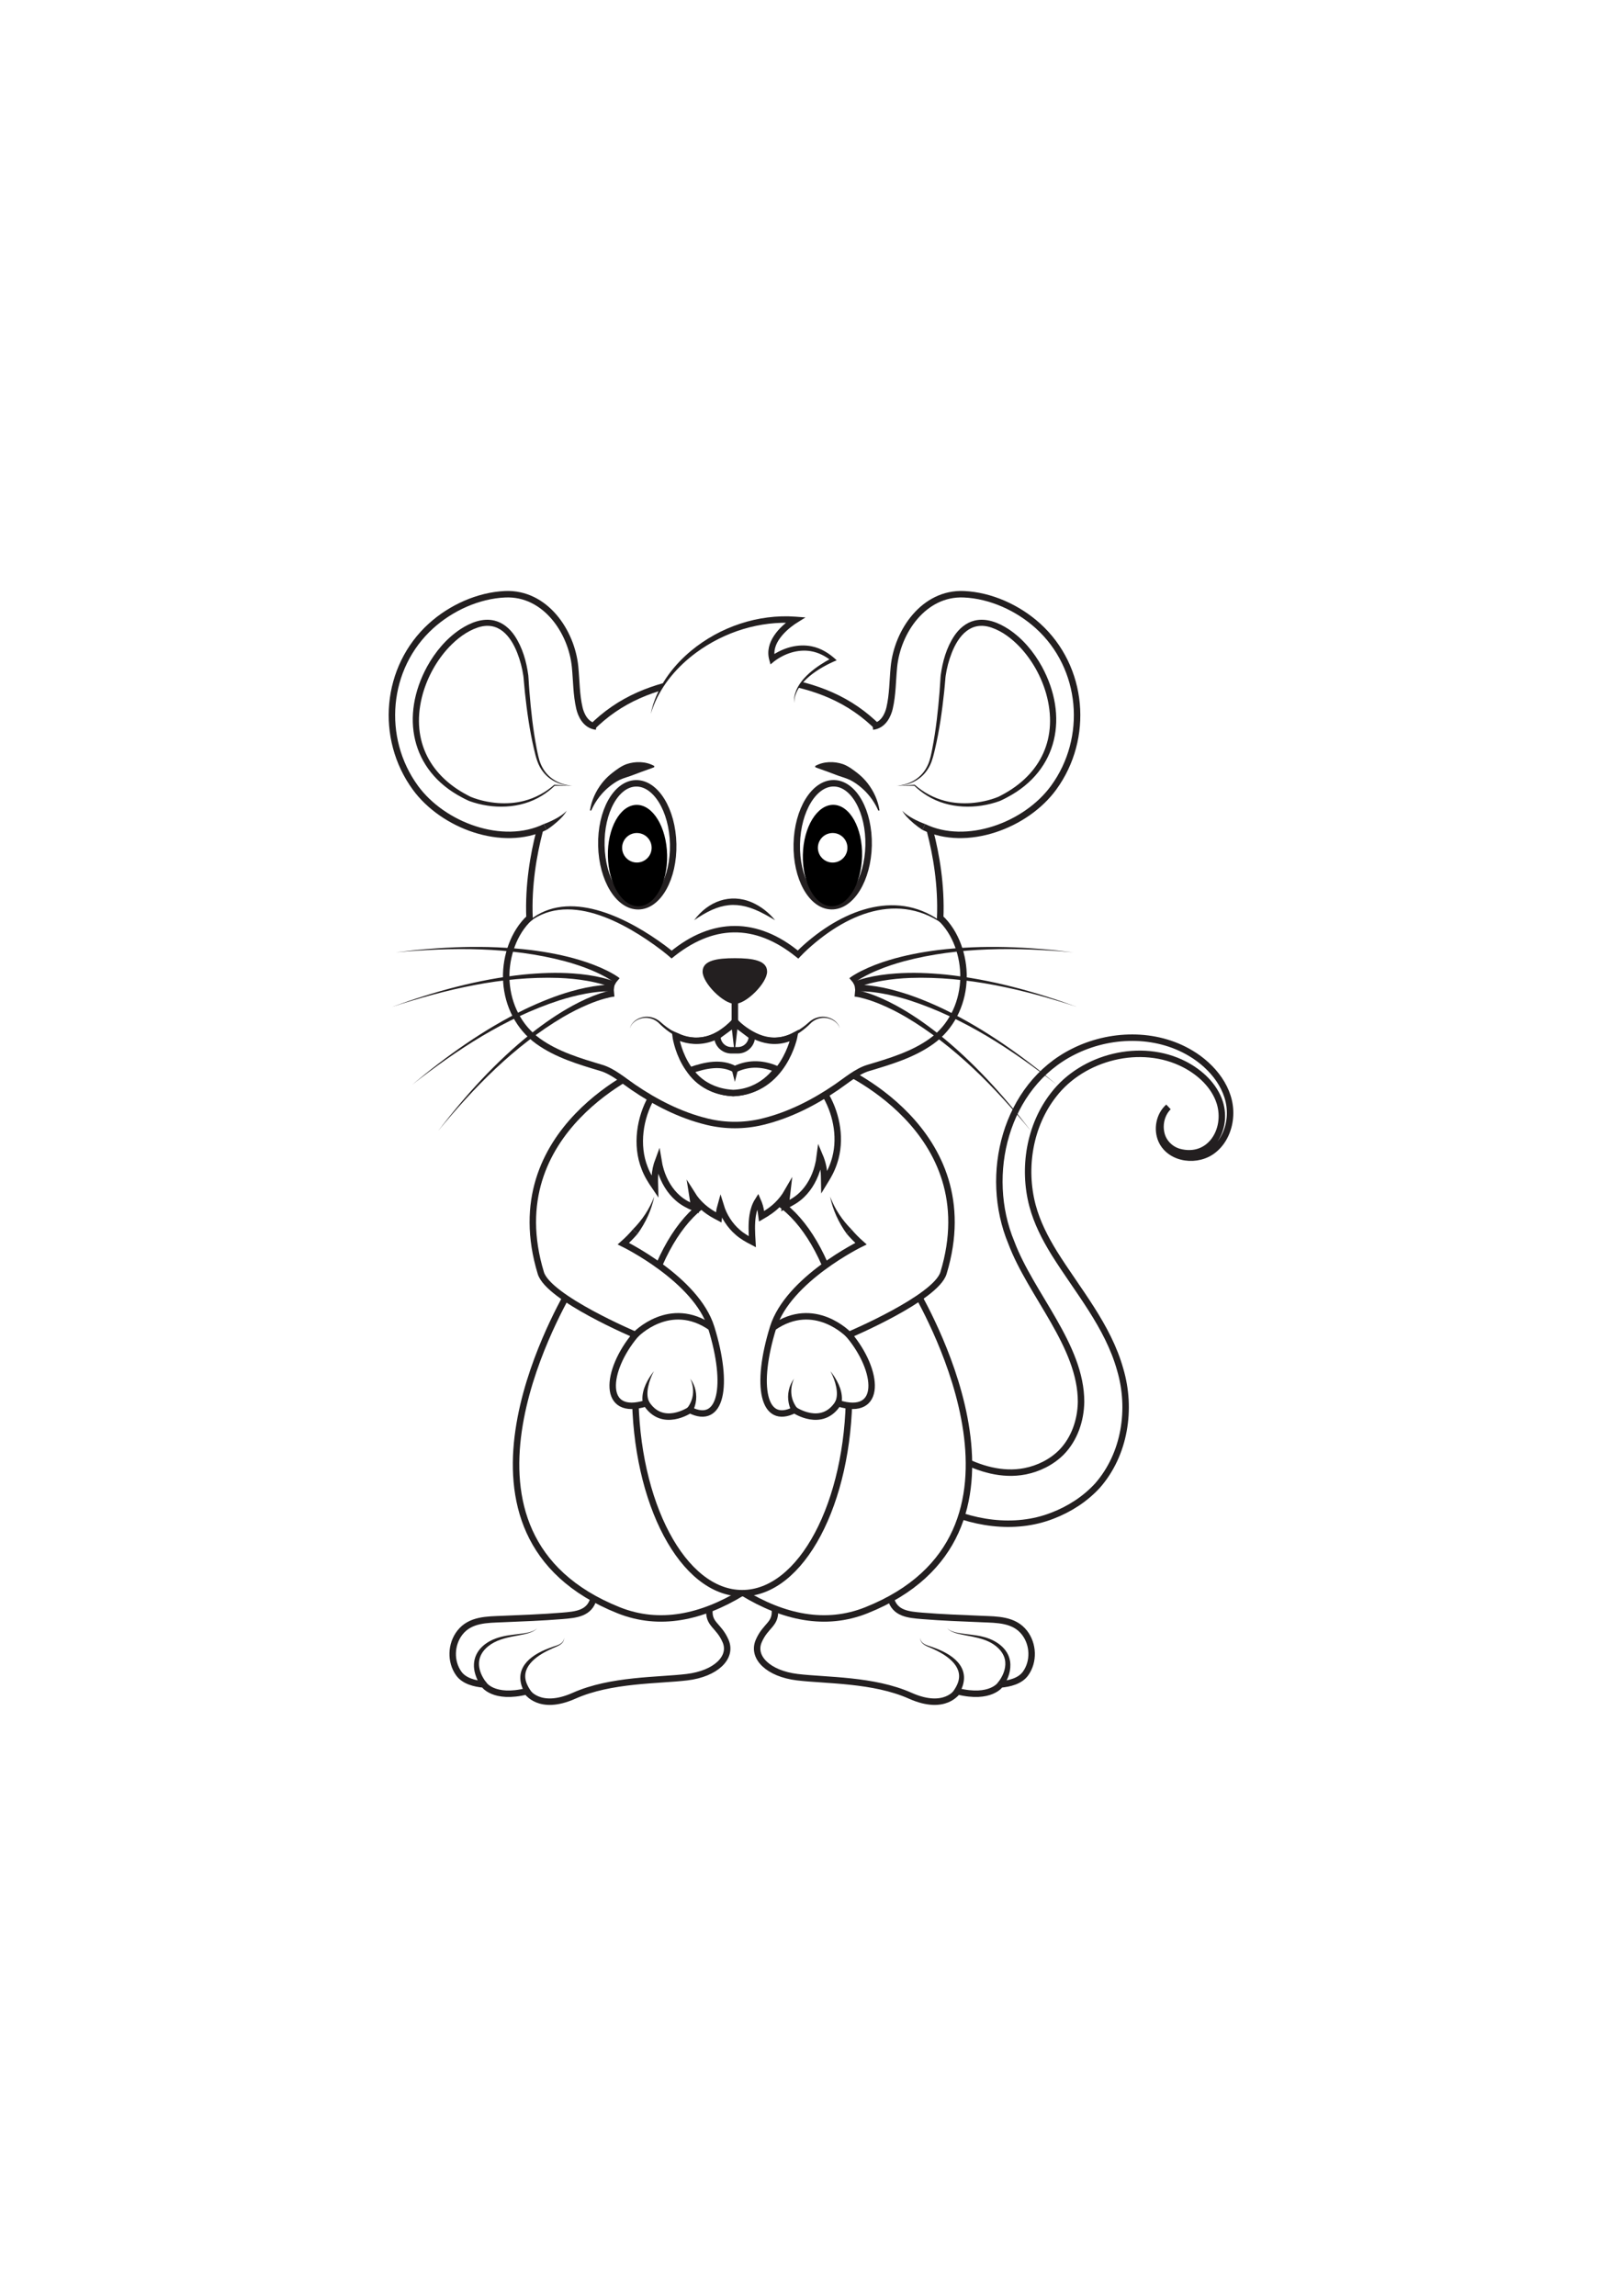 <?xml version="1.0" encoding="utf-8"?>
<!-- Generator: Adobe Illustrator 27.5.0, SVG Export Plug-In . SVG Version: 6.00 Build 0)  -->
<svg xmlns="http://www.w3.org/2000/svg" xmlns:xlink="http://www.w3.org/1999/xlink" viewBox="0 0 4522 3200" width="595" height="842" preserveAspectRatio="xMidYMid meet" data-scaled="true">
<rect style="fill:#FFFFFF;" width="4522" height="3200"/>
<g>
	<path style="fill:#FFFFFF;stroke:#231F20;stroke-width:18;stroke-miterlimit:10;" d="M3257.424,1485.841
		c-18.741,18.686-25.787,47.318-20.072,72.701c5.224,25.376,25.186,45.384,49.684,52.477
		c85.873,23.235,137.421-61.531,113.573-137.525c-15.16-47.249-54.471-83.548-97.811-106.114
		c-121.671-63.088-284.469-21.212-365.525,84.532c-67.081,85.703-86.278,204.22-58.863,308.413
		c12.624,47.505,34.743,90.422,60.609,132.598c65.512,104.959,149.871,202.597,184.015,324.942
		c32.322,109.426,13.33,235.73-63.202,323.186c-34.709,37.787-78.154,65.654-125.747,83.935
		c-106.726,41.718-228.773,21.472-327.613-29.952c0,0.001,68.021-130.624,68.021-130.624
		c55.916,30.36,120.002,48.979,182.648,36.881c37.804-7.257,74.814-25.587,102.011-52.899
		c36.116-36.829,53.917-88.909,54.719-140.365c0.572-156.773-139.712-298.391-194.544-444.593
		c-78.38-188.452-16.926-436.551,172.695-531.607c101.437-51.244,229.556-54.798,328.202,4.623
		c60.186,35.878,112.776,99.859,108.962,173.297c-1.667,35.753-16.529,71.899-44.621,94.885c-5.543,4.57-11.71,8.656-18.178,11.836
		c-25.642,12.641-56.065,14.094-82.656,4.144c-19.688-7.3-36.961-21.964-45.491-41.312
		C3224.299,1548.282,3231.845,1508.36,3257.424,1485.841L3257.424,1485.841z"/>
	<g>
		<g>
			<path style="fill:#FFFFFF;stroke:#231F20;stroke-width:18;stroke-miterlimit:10;" d="M1654.899,2855.288
				c-10.843,42.457-48.682,45.728-87.284,48.914c-55.534,4.584-111.237,6.512-166.897,8.868
				c-42.779,1.811-89.915,0.928-118.763,38.13c-25.027,32.274-26.858,80.151-3.038,113.557
				c15.327,21.494,44.987,28.364,69.879,30.68c0,0,27.175,42.001,119.873,19.012c0,0,33.959,55.996,131.938,12.354
				c102.546-45.677,234.216-41.998,314.68-51.678c80.464-9.68,127.048-55.054,107.688-100.428
				c-19.36-45.374-49.314-45.763-44.934-89.89"/>
			<g>
				<path style="fill:#FFFFFF;" d="M1348.796,3095.438c0,0-46.049-56.883,0-102.348c46.048-45.466,124.092-27.316,148.897-54.541"/>
				<path style="fill:#231F20;" d="M1341.801,3101.1c-7.291-10.098-12.753-21.386-16.474-33.274
					c-12.499-40.036,4.614-73.846,40.578-93.335c20.621-11.163,44.21-15.266,67.119-18.074c16.939-2.301,34.164-3.136,50.287-8.985
					c5.27-2.02,10.337-4.815,14.383-8.883c-3.765,4.325-8.723,7.518-13.946,9.92c-15.806,6.958-33.308,8.998-50.022,12.394
					c-25.926,4.927-52.517,11.511-73.229,28.558c-29.32,24.125-31.892,55.55-13.443,87.625c2.548,4.355,5.326,8.584,8.519,12.476
					l0.22,0.255L1341.801,3101.1L1341.801,3101.1z"/>
			</g>
			<g>
				<g>
					<path style="fill:#FFFFFF;" d="M1572.107,2965.32c0,0,3.176,13.158-17.242,21.78c-20.418,8.621-143.498,45.956-78.665,136.347"
						/>
					<path style="fill:#231F20;" d="M1572.107,2965.32c2.105,12.729-10.962,20.883-21.196,24.894
						c-6.192,2.673-12.956,5.56-18.974,8.47c-37.848,17.855-83.88,50.475-61.979,97.683c3.53,7.789,8.278,15.042,13.555,21.833
						l-14.627,10.491c-2.667-4.132-5.252-8.329-7.532-12.756c-32.468-62.318,13.815-100.957,68.785-121.441
						c6.303-2.448,13.317-4.796,19.739-6.969C1560.09,2984.443,1573.152,2977.773,1572.107,2965.32L1572.107,2965.32z"/>
				</g>
			</g>
		</g>
		<g>
			<path style="fill:#FFFFFF;stroke:#231F20;stroke-width:18;stroke-miterlimit:10;" d="M2483.276,2855.288
				c10.843,42.457,48.682,45.728,87.283,48.914c55.535,4.584,111.237,6.512,166.898,8.868c42.779,1.811,89.915,0.928,118.763,38.13
				c25.027,32.274,26.858,80.151,3.038,113.557c-15.327,21.494-44.987,28.364-69.879,30.68c0,0-27.175,42.001-119.874,19.012
				c0,0-33.958,55.996-131.937,12.354c-102.546-45.677-234.216-41.998-314.68-51.678c-80.464-9.68-127.048-55.054-107.688-100.428
				s49.314-45.763,44.934-89.89"/>
			<g>
				<g>
					<path style="fill:#FFFFFF;" d="M2789.379,3095.438c0,0,46.049-56.883,0-102.348c-46.049-45.466-124.092-27.316-148.897-54.541"
						/>
					<path style="fill:#231F20;" d="M2782.384,3089.775c12.733-15.942,21.996-36.771,20.213-57.353
						c-1.258-15.808-10.164-29.865-21.86-40.331c-30.006-27.207-72.312-29.02-109.962-38.075
						c-10.953-2.881-22.588-6.746-30.292-15.467c8.225,8.14,19.762,11.123,30.782,13.271c22.555,4.022,45.558,4.878,67.996,10.417
						c34.48,7.738,70.93,30.888,76.726,68.457c3.741,24.693-5.125,49.175-18.801,69.302c-0.189,0.29-0.61,0.823-0.811,1.105
						C2796.375,3101.1,2782.384,3089.775,2782.384,3089.775L2782.384,3089.775z"/>
				</g>
			</g>
			<g>
				<g>
					<path style="fill:#FFFFFF;" d="M2566.069,2965.32c0,0-3.176,13.158,17.242,21.78c20.418,8.621,143.497,45.956,78.665,136.347"
						/>
					<path style="fill:#231F20;" d="M2566.069,2965.32c-1.04,12.46,12.017,19.124,22.229,22.206
						c6.444,2.19,13.425,4.517,19.74,6.969c54.995,20.486,101.247,59.162,68.784,121.442c-2.28,4.427-4.865,8.624-7.532,12.756
						l-14.627-10.491c5.277-6.79,10.026-14.044,13.556-21.833c21.897-47.227-24.133-79.822-61.98-97.683
						c-6.006-2.905-12.803-5.815-18.973-8.47C2577.03,2986.203,2563.958,2978.041,2566.069,2965.32L2566.069,2965.32z"/>
				</g>
			</g>
		</g>
		<path style="fill:#FFFFFF;stroke:#231F20;stroke-width:18;stroke-miterlimit:10;" d="M1775.256,1327.606
			c0,0-156.087,609.829-188.757,671.538c-32.669,61.709-388.403,678.798,137.938,889.335
			c114.818,45.927,232.227,19.65,345.633-49.514c113.406,69.165,230.815,95.441,345.633,49.514
			c526.341-210.536,170.607-827.626,137.938-889.335c-32.669-61.709-188.757-671.538-188.757-671.538"/>
	</g>
	
		<ellipse style="fill:#FFFFFF;stroke:#231F20;stroke-width:18;stroke-miterlimit:10;" cx="2069.088" cy="2280.003" rx="298.165" ry="561.062"/>
	<g>
		<g>
			<path style="fill:#FFFFFF;stroke:#231F20;stroke-width:18;stroke-miterlimit:10;" d="M1770.963,1833.165
				c-9.604,11.38-20.558,22.646-33.024,33.693c0,0,203.062,98.745,244.923,233.738c49.998,161.235,28.538,274.477-59.561,229.737
				c0,0-76.755,52.264-121.726-18.743c-124.486,39.337-114.193-90.352-30.158-190.498c0,0-242.35-102.443-263.637-172.482
				c-122.272-402.302,297.717-574.595,297.717-574.595"/>
			<g>
				<g>
					<path style="fill:#FFFFFF;" d="M1823.969,1735.618c-9.225,31.776-25.638,65.12-53.006,97.547"/>
					<path style="fill:#231F20;" d="M1823.969,1735.618c-7.56,37.11-23.882,72.448-46.128,103.352c0,0-13.755-11.61-13.755-11.61
						c12.785-12.867,24.467-26.988,34.578-42.344C1808.781,1769.672,1817.312,1753.098,1823.969,1735.618L1823.969,1735.618z"/>
				</g>
			</g>
			<g>
				<g>
					<path style="fill:#FFFFFF;" d="M1822.91,2222.356c0,0-35.503,51.22-21.335,89.234"/>
					<path style="fill:#231F20;" d="M1822.91,2222.356c-7.31,13.817-12.95,28.738-16.006,43.952
						c-2.728,14.196-3.302,29.146,3.105,42.138c0,0-16.866,6.287-16.866,6.287c-1.245-4.539-1.935-9.111-2.174-13.606
						C1789.987,2272.482,1805.749,2244.202,1822.91,2222.356L1822.91,2222.356z"/>
				</g>
			</g>
			<g>
				<g>
					<path style="fill:#FFFFFF;" d="M1924.32,2242.99c0,0,27.615,40.782-1.019,87.343"/>
					<path style="fill:#231F20;" d="M1924.32,2242.99c14.447,19.258,19.912,44.74,14.934,68.426
						c-1.728,8.14-4.561,16.11-8.287,23.631l-15.333-9.429c8.684-11.242,14.583-24.547,16.142-38.859
						C1933.409,2272.066,1930.861,2256.415,1924.32,2242.99L1924.32,2242.99z"/>
				</g>
			</g>
		</g>
		<g>
			<path style="fill:#FFFFFF;stroke:#231F20;stroke-width:18;stroke-miterlimit:10;" d="M2367.213,1833.165
				c9.604,11.38,20.558,22.646,33.024,33.693c0,0-203.062,98.745-244.923,233.738c-49.998,161.235-28.538,274.477,59.561,229.737
				c0,0,76.755,52.264,121.726-18.743c124.486,39.337,114.193-90.352,30.158-190.498c0,0,242.35-102.443,263.636-172.482
				c122.272-402.302-297.717-574.595-297.717-574.595"/>
			<g>
				<g>
					<path style="fill:#FFFFFF;" d="M2314.207,1735.618c9.225,31.776,25.637,65.12,53.006,97.547"/>
					<path style="fill:#231F20;" d="M2314.207,1735.618c6.657,17.48,15.188,34.054,25.305,49.399
						c10.111,15.356,21.794,29.476,34.579,42.344l-13.756,11.61C2338.09,1808.068,2321.766,1772.726,2314.207,1735.618
						L2314.207,1735.618z"/>
				</g>
			</g>
			<g>
				<g>
					<path style="fill:#FFFFFF;" d="M2315.265,2222.356c0,0,35.503,51.22,21.335,89.234"/>
					<path style="fill:#231F20;" d="M2315.265,2222.356c17.157,21.839,32.924,50.127,31.943,78.771
						c-0.24,4.495-0.93,9.067-2.175,13.606l-16.866-6.287c6.407-12.996,5.833-27.939,3.105-42.138
						C2328.215,2251.093,2322.576,2236.174,2315.265,2222.356L2315.265,2222.356z"/>
				</g>
			</g>
			<g>
				<g>
					<path style="fill:#FFFFFF;" d="M2213.855,2242.99c0,0-27.615,40.782,1.02,87.343"/>
					<path style="fill:#231F20;" d="M2213.855,2242.99c-6.54,13.424-9.089,29.077-7.457,43.769
						c1.559,14.311,7.459,27.617,16.143,38.859l-15.333,9.429c-3.726-7.521-6.559-15.491-8.287-23.631
						C2193.942,2287.731,2199.409,2262.246,2213.855,2242.99L2213.855,2242.99z"/>
				</g>
			</g>
		</g>
	</g>
	<path style="fill:#FFFFFF;stroke:#231F20;stroke-width:18;stroke-miterlimit:10;" d="M1816.258,1459.218
		c-32.364,56.785-44.221,133.104-19.136,196.564c6.99,18.945,17.862,36.221,28.834,52.268c0,0-0.371-14.484-0.371-14.484
		c-0.704-16.322,1.517-32.686,6.072-48.118c1.119-3.658,2.343-7.303,3.691-10.886c1.552,9.655,3.812,19.151,6.643,28.408
		c9.151,30.005,25.55,57.383,47.494,76.552c13.986,12.517,30.653,20.94,47.11,27.824c-2.451-12.444-5.061-25.134-6.992-37.913
		c16.425,26.197,40.051,45.948,65.221,59.321l9.08,4.829l1.115-11.65c0.672-7.113,2.037-14.11,3.98-20.893
		c9.057,29.653,26.297,55.7,47.989,74.306c12.208,10.855,26.591,18.829,40.527,26.094c-1.462-24.223-2.949-49.509,0.885-73.343
		c2.298-14.671,6.841-28.799,14.328-40.622c4.343,9.898,7.442,20.515,8.896,31.494c0,0,1.551,11.608,1.551,11.608
		c16.041-9.155,31.895-19.796,45.452-33.513c9.98-10.033,19.012-21.495,26.353-34.281c-0.615,5.521-1.341,11.021-2.12,16.443
		c-0.8,4.934-2.599,16.63-3.431,21.713c16.219-7.686,32.551-16.98,46.064-30.197c21.213-20.271,36.58-48.457,44.604-78.906
		c2.455-9.37,4.387-18.933,5.581-28.622c0.848,2.005,1.66,4.031,2.436,6.069c3.848,10.46,6.796,21.535,8.226,32.801
		c1.574,10.375,1.198,23.457,1.42,34.038c7.478-12.226,15.737-25.568,21.281-39.102c4.078-9.579,7.516-19.536,10.136-29.788
		c15.972-61.425,0.694-129.358-30.982-180.27"/>
	<g>
		<g>
			<path style="fill:#FFFFFF;stroke:#231F20;stroke-width:18;stroke-miterlimit:10;" d="M1973.866,1527.454
				c49.193,11.599,100.49,11.599,149.683,0c1.345-0.317,2.681-0.639,4.008-0.965c73.613-18.092,142.248-53.173,204.813-95.971
				c26.92-18.415,56.875-44.121,88.12-53.475c61.007-18.262,124.545-36.958,176.859-74.627c53.346-38.412,84-99.793,88.355-165.271
				c3.962-59.579-15.132-126.388-56.574-170.537c-2.37-2.525-5.083-4.955-7.964-7.353c7.542-184.026-60.006-340.401-66.029-358.365
				c-34.458-102.768-107.891-192.354-202.841-244.916c-91.667-50.745-198.643-66.825-303.589-67.62
				c-104.945,0.795-211.92,16.875-303.587,67.62c-94.95,52.562-168.383,142.148-202.841,244.916
				c-6.024,17.964-73.571,174.339-66.029,358.365c-2.881,2.398-5.594,4.828-7.964,7.353
				c-41.443,44.15-60.537,110.959-56.574,170.537c4.355,65.478,35.009,126.859,88.355,165.271
				c52.314,37.669,115.852,56.365,176.859,74.627c31.246,9.353,61.2,35.06,88.12,53.475
				c62.566,42.798,131.201,77.879,204.814,95.971C1971.185,1526.816,1972.521,1527.137,1973.866,1527.454z"/>
			<g>
				<g>
					<g>
						<g>
							<path style="fill:#231F20;" d="M1644.775,659.072c4.23-27.496,16.229-53.854,33.376-75.769c0,0,4.939-6.016,4.939-6.016
								l5.259-5.772l5.531-5.553l5.818-5.291l6.069-5.048c12.455-9.677,25.624-19.762,40.577-25.265
								c24.795-8.574,54.733-8.072,77.808,5.093c0,0-0.275,3.323-0.275,3.323c-4.831,2.071-9.604,3.701-14.404,5.398
								c-12.999,4.691-26.503,9.378-39.033,14.306c-8.184,3.28-16.451,6.12-24.866,8.751c-5.952,1.913-13.118,4.507-18.729,7.206
								c-9.787,4.883-19.715,11.754-28.201,18.656l-5.244,4.441l-5.078,4.677l-4.93,4.882l-4.739,5.11
								c-9.305,10.331-17.667,22.42-24.312,34.782c-1.899,3.573-4.686,9.302-6.36,13.014
								C1647.978,659.998,1644.775,659.072,1644.775,659.072L1644.775,659.072z"/>
						</g>
					</g>
				</g>
				<g>
					
						<ellipse transform="matrix(1 -0.022 0.022 1 -16.019 38.836)" style="fill:#FFFFFF;stroke:#231F20;stroke-width:18;stroke-miterlimit:10;" cx="1776.057" cy="755.289" rx="100.118" ry="171.314"/>
					
						<ellipse transform="matrix(1 -0.022 0.022 1 -16.672 38.857)" cx="1776.71" cy="785.317" rx="82.565" ry="141.278"/>
					
						<ellipse transform="matrix(0.751 -0.66 0.66 0.751 -62.754 1361.772)" style="fill:#FFFFFF;" cx="1776.25" cy="764.186" rx="41.16" ry="41.16"/>
				</g>
			</g>
			<g>
				<g>
					<g>
						<g>
							<path style="fill:#231F20;" d="M2452.031,659.072c-4.23-27.496-16.229-53.854-33.376-75.769c0,0-4.939-6.016-4.939-6.016
								l-5.26-5.772l-5.531-5.553l-5.819-5.291l-6.069-5.048c-12.455-9.677-25.624-19.762-40.577-25.265
								c-24.795-8.574-54.733-8.072-77.808,5.093c0,0,0.275,3.323,0.275,3.323c4.831,2.071,9.604,3.701,14.404,5.398
								c12.999,4.691,26.503,9.378,39.033,14.306c8.184,3.28,16.451,6.12,24.866,8.751c5.952,1.913,13.117,4.507,18.729,7.206
								c9.787,4.883,19.715,11.754,28.202,18.656l5.244,4.441l5.078,4.677l4.93,4.882l4.739,5.11
								c9.305,10.331,17.667,22.42,24.313,34.782c1.899,3.573,4.686,9.302,6.36,13.014
								C2448.828,659.998,2452.031,659.072,2452.031,659.072L2452.031,659.072z"/>
						</g>
					</g>
				</g>
				<g>
					
						<ellipse transform="matrix(0.022 -1 1 0.022 1515.127 3059.049)" style="fill:#FFFFFF;stroke:#231F20;stroke-width:18;stroke-miterlimit:10;" cx="2320.749" cy="755.289" rx="171.314" ry="100.118"/>
					
						<ellipse transform="matrix(0.022 -1 1 0.022 1484.466 3087.77)" cx="2320.095" cy="785.317" rx="141.278" ry="82.565"/>
					
						<ellipse transform="matrix(0.545 -0.839 0.839 0.545 415.538 2293.848)" style="fill:#FFFFFF;" cx="2320.555" cy="764.186" rx="41.16" ry="41.16"/>
				</g>
			</g>
			<g>
				<g>
					<g>
						<path style="fill:#FFFFFF;" d="M2214.168,359.595c-3.816-71.328,108.413-120.447,108.413-120.447
							c-84.168-72.256-169.842-1.504-169.842-1.504c-17.083-60.786,64.919-109.438,64.919-109.438
							c-187.019-14.022-367.57,113.499-403.302,261.964"/>
						<path style="fill:#231F20;" d="M2214.168,359.595c-4.381-50.953,47.477-91.719,86.967-115.124
							c6.342-3.69,12.574-7.107,19.263-10.31c0,0-1.363,9.117-1.363,9.117c-17.269-14.003-37.192-24.349-59.027-27.954
							c-36.049-5.929-73.376,6.854-101.971,28.735c0,0-9.928,8.232-9.928,8.232l-3.382-12.397
							c-13.897-49.689,28.095-93.046,66.313-118.139c0.66-0.419,1.248-0.793,2.038-1.269l3.908,16.668
							c-97.779-7.037-197.056,24.177-275.851,82.135c-51.402,37.803-95.248,88.133-118.848,147.938c0,0-2.886,7.551-2.886,7.551
							c-0.236,0.631-0.492,1.257-0.713,1.894c-1.448,4.503-2.928,9.23-4.332,13.498c0.934-3.956,2.193-10.06,3.115-13.866
							c0.973-3.603,2.955-10.115,3.95-13.684c19.165-58.639,58.276-109.266,105.412-148.471
							c80.511-66.615,186.887-102.662,291.495-94.893l27.438,2.086c-5.594,3.552-25.23,15.426-30.123,18.888
							c-15.328,10.694-29.892,23.633-40.894,38.617c-6.042,8.234-11.079,17.498-13.77,27.384c-2.665,9.604-2.749,19.538-0.23,29.162
							c0,0-13.31-4.165-13.31-4.165c1.848-1.452,3.328-2.531,5.17-3.799c31.707-21.603,71.667-33.241,109.882-25.59
							c27.014,5.246,50.585,20.393,70.147,38.996C2286.111,259.901,2213.905,302.686,2214.168,359.595L2214.168,359.595z"/>
					</g>
				</g>
			</g>
			<g>
				<path style="fill:#FFFFFF;stroke:#231F20;stroke-width:18;stroke-miterlimit:10;" d="M1662.301,425.551
					c-30.487-3.387-42.834-33.859-46.905-51.277c-8.755-37.461-8.387-76.769-12.089-114.918
					c-9.629-99.233-83.61-207.285-194.602-202.657c-75.392,3.144-151.609,38.135-207.083,88.363
					c-127.815,115.727-144.37,312.721-43.616,450.845c77.073,105.659,243.086,166.999,361.981,109.444"/>
				<g>
					<g>
						<path style="fill:#FFFFFF;" d="M1595.533,590.333c0,0-77.055,1.596-97.666-79.506s-29.438-191.078-31.221-220.161
							c-1.783-29.084-33.891-212.699-167.836-135.676c-133.945,77.023-235.865,353.307,10.149,471.679
							c0,0,132.832,57.889,236.808-37.455L1595.533,590.333z"/>
						<path style="fill:#231F20;" d="M1595.533,590.333c-30.809,0.207-61.828-13.354-80.945-37.954
							c-15.108-18.649-20.547-41.286-25.881-64.112c-12.207-52.102-19.641-105.205-25.361-158.37
							c-1.097-11.06-2.316-23.141-3.181-34.271c-0.218-2.45-0.62-8.333-1.067-10.98c-3.123-21.926-8.909-43.752-17.003-64.381
							c-18.899-48.379-53.499-89.93-110.264-70.767c-31.107,10.483-57.885,31.393-80.317,55.009
							c-34.005,36.552-58.979,81.474-72.709,129.45c-33.989,121.379,13.214,224.453,124.229,282.678
							c1.556,0.855,5.879,3.012,7.406,3.84c0.765,0.429,1.525,0.759,2.287,1.078c24.032,9.711,50.017,15.22,75.878,17.213
							c24.157,1.612,48.791-0.018,72.263-6.113c31.178-7.935,60.156-23.682,84.395-44.892
							C1562.101,588.514,1578.927,590.023,1595.533,590.333L1595.533,590.333z M1595.533,590.333
							c-16.751-0.458-33.295,0.245-49.798,0.309c0,0,0.997-0.375,0.997-0.375c-11.092,10.575-23.266,20.094-36.418,28.141
							c-60.007,37.049-136.938,38.153-202.19,14.589c-1.649-0.564-3.953-1.811-5.546-2.553c-1.805-0.882-6.161-2.997-7.901-3.852
							c-1.535-0.795-6.081-3.239-7.704-4.087c-142.589-75.322-170.571-227.269-96.467-363.782
							c22.677-41.134,53.642-78.541,93.033-104.609c27.749-18.126,61.906-32.2,95.489-23.849
							c23.597,5.884,42.486,22.465,55.824,42.22c21.921,32.914,32.851,71.666,37.997,110.466c0.378,3.271,0.726,8.371,0.868,11.77
							c0.557,11.064,1.494,23.045,2.322,34.018c4.23,52.901,10.095,105.777,20.147,157.912c2.985,14.662,5.586,29.615,11.434,43.445
							c2.944,6.802,6.496,13.352,10.817,19.393C1535.74,574.122,1565.687,588.709,1595.533,590.333L1595.533,590.333z"/>
					</g>
				</g>
				<g>
					<g>
						<path style="fill:#FFFFFF;" d="M1519.988,705.351c13.378-6.476,48.03-27.014,59.886-45.353"/>
						<path style="fill:#231F20;" d="M1516.067,697.25c11.389-3.978,22.957-9.338,33.704-15.136
							c10.903-6.071,21.788-12.571,30.104-22.116c-2.868,5.695-6.875,10.866-11.132,15.723c-8.65,9.679-18.468,18.222-28.69,26.226
							c-5.168,4-10.381,7.825-16.143,11.505L1516.067,697.25L1516.067,697.25z"/>
					</g>
				</g>
			</g>
			<g>
				<path style="fill:#FFFFFF;stroke:#231F20;stroke-width:18;stroke-miterlimit:10;" d="M2433.147,425.551
					c30.487-3.387,42.834-33.859,46.904-51.277c8.755-37.461,8.387-76.769,12.089-114.918
					c9.629-99.233,83.61-207.285,194.602-202.657c75.392,3.144,151.609,38.135,207.083,88.363
					c127.814,115.727,144.37,312.721,43.616,450.845c-77.073,105.659-243.086,166.999-361.981,109.444"/>
				<g>
					<g>
						<path style="fill:#FFFFFF;" d="M2499.915,590.333c0,0,77.055,1.596,97.666-79.506
							c20.611-81.102,29.438-191.078,31.221-220.161c1.783-29.084,33.891-212.699,167.836-135.676
							c133.945,77.023,235.865,353.307-10.149,471.679c0,0-132.832,57.889-236.809-37.455L2499.915,590.333z"/>
						<path style="fill:#231F20;" d="M2499.915,590.333c29.844-1.622,59.793-16.21,77.096-40.845
							c4.321-6.041,7.873-12.591,10.817-19.393c5.848-13.83,8.45-28.784,11.435-43.445c10.051-52.135,15.917-105.011,20.146-157.912
							c0.827-10.954,1.729-23,2.322-34.019c0.217-3.279,0.414-8.535,0.869-11.77c5.143-38.801,16.076-77.551,37.995-110.466
							c13.323-19.737,32.242-36.349,55.824-42.219c33.587-8.347,67.734,5.727,95.489,23.849
							c39.392,26.068,70.354,63.476,93.033,104.609c74.105,136.52,46.114,288.469-96.468,363.781
							c-1.667,0.953-6.073,3.175-7.703,4.088c-1.877,0.948-6.015,2.912-7.901,3.852c-1.57,0.76-3.894,1.952-5.546,2.553
							c-65.246,23.567-142.188,22.461-202.19-14.589c-13.152-8.048-25.326-17.566-36.418-28.142l0.997,0.375
							C2533.21,590.576,2516.669,589.873,2499.915,590.333L2499.915,590.333z M2499.915,590.333
							c16.61-0.311,33.433-1.819,50.269-2.573c24.238,21.21,53.217,36.958,84.395,44.892c23.474,6.093,48.106,7.728,72.263,6.113
							c25.86-1.993,51.846-7.5,75.878-17.213c0.691-0.255,1.631-0.731,2.287-1.078c1.516-0.746,5.819-3.047,7.406-3.839
							c111.054-58.269,158.203-161.281,124.229-282.678c-13.73-47.977-38.704-92.897-72.709-129.45
							c-22.429-23.618-49.211-44.528-80.317-55.01c-56.645-19.148-91.367,22.305-110.263,70.768
							c-8.095,20.627-13.881,42.454-17.004,64.38c-0.516,2.97-0.79,7.914-1.067,10.981c-0.826,11.206-2.083,23.191-3.181,34.272
							c-5.72,53.165-13.154,106.268-25.36,158.37c-3.658,14.984-6.955,30.183-13.568,44.233c-3.374,7.049-7.49,13.746-12.314,19.879
							C2561.744,576.978,2530.723,590.541,2499.915,590.333L2499.915,590.333z"/>
					</g>
				</g>
				<g>
					<g>
						<path style="fill:#FFFFFF;" d="M2575.461,705.351c-13.378-6.476-48.031-27.014-59.886-45.353"/>
						<path style="fill:#231F20;" d="M2571.539,713.452c-16.507-10.874-31.577-23.181-44.833-37.731
							c-4.257-4.857-8.264-10.028-11.132-15.723c4.12,4.854,9.042,8.77,14.135,12.371c10.253,7.09,21.375,12.878,32.686,18.034
							c5.635,2.536,11.423,4.939,16.987,6.847L2571.539,713.452L2571.539,713.452z"/>
					</g>
				</g>
			</g>
			<g>
				<g>
					<path style="fill:#231F20;" d="M2653.473,994.567c-133.399-114.265-285.271-54.242-401.418,51.394
						c-7.219,6.657-14.368,13.526-21.063,20.71l-5.353,5.691l-6.081-4.85c-116.105-93.495-233.104-90.074-347.224,4.412
						c-8.975-8.011-18.857-15.975-28.398-23.328c-100.408-76.092-266.789-170.765-379.38-69.2
						c-7.466,6.753-14.347,14.165-20.814,21.945c11.775-16.523,26.009-31.494,42.575-43.324
						c112.329-78.891,271.652,6.6,367.542,77.509c5.808,4.443,12.491,9.47,18.206,14.15c2.016,1.635,3.957,3.222,6.031,4.986
						l-10.789-0.192c117.668-97.641,245.227-97.552,362.788,0.016c0-0.001-11.433,0.841-11.433,0.841
						c1.812-1.818,3.722-3.913,5.529-5.646c12.775-12.647,26.336-24.472,40.391-35.65
						C2382.633,919.757,2534.158,877.957,2653.473,994.567L2653.473,994.567z"/>
				</g>
			</g>
			<g>
				<path style="fill:#FFFFFF;stroke:#231F20;stroke-width:18;stroke-miterlimit:10;" d="M2214.739,1286.972
					c0,0-28.464,153.072-170.642,159.989c-142.179-6.917-160.798-160.388-160.798-160.388c2.319,0.868,80.678,50.199,165.409-36.549
					C2093.049,1288.229,2149.4,1321.253,2214.739,1286.972z"/>
				<path style="fill:#231F20;" d="M2138.626,1108.614c0,31.515-57.64,89.918-89.918,89.918c-32.279,0-89.919-58.403-89.919-89.918
					c0-31.515,40.258-37.466,89.919-37.466C2098.368,1071.148,2138.626,1077.099,2138.626,1108.614z"/>
				<path style="fill:#FFFFFF;stroke:#231F20;stroke-width:18;stroke-miterlimit:10;" d="M2057.006,1327.86h-17.943
					c-21.679,0-39.254-17.575-39.254-39.254l48.898-35.796l47.553,35.796C2096.26,1310.285,2078.686,1327.86,2057.006,1327.86z"/>
				
					<line style="fill:#FFFFFF;stroke:#231F20;stroke-width:18;stroke-miterlimit:10;" x1="2048.708" y1="1127.059" x2="2048.708" y2="1247.526"/>
				<g>
					<path style="fill:#231F20;" d="M1756.28,1266.08c4.251-16.64,20.69-27.873,36.964-30.876
						c12.493-2.409,25.742-0.069,36.937,5.888c2.726,1.493,5.567,3.365,8.073,5.227c0.633,0.505,2.507,2.113,3.169,2.659
						c45.23,41.146,102.082,59.558,157.842,27.032c16.098-9.213,30.208-21.412,43.077-34.848l12.728,12.728
						c-11.897,11.182-24.865,21.587-39.062,29.941c-7.897,4.697-16.231,8.763-24.841,12.033c-2.067,0.66-5.901,2.133-7.864,2.713
						c-1.581,0.422-6.352,1.775-8.026,2.222c-54.006,12.902-102.163-11.747-139.342-49.641c0,0-0.92-0.858-0.92-0.858l-0.985-0.781
						c-2.513-2.088-5.467-4.089-8.353-5.629c-10.403-5.771-22.847-7.759-34.56-5.693
						C1776.051,1241.109,1761.02,1250.824,1756.28,1266.08L1756.28,1266.08z"/>
				</g>
				<g>
					<g>
						<path style="fill:#231F20;" d="M2341.135,1266.08c-4.74-15.257-19.772-24.97-34.837-27.883
							c-11.714-2.066-24.156-0.079-34.56,5.693c-2.901,1.544-5.825,3.537-8.353,5.629c0,0-0.985,0.781-0.985,0.781l-0.92,0.858
							c-37.179,37.899-85.355,62.543-139.342,49.641c-1.381-0.425-6.594-1.788-8.026-2.221c-2.225-0.657-5.722-2.016-7.864-2.713
							c-8.605-3.269-16.94-7.334-24.841-12.034c-14.197-8.355-27.165-18.759-39.062-29.941l12.728-12.728
							c12.869,13.435,26.979,25.636,43.077,34.848c55.785,32.536,112.626,14.097,157.842-27.032c0,0,2.111-1.778,2.111-1.778
							l1.058-0.881c2.5-1.855,5.344-3.735,8.074-5.227c11.194-5.957,24.446-8.297,36.937-5.888
							C2320.448,1238.205,2336.884,1249.442,2341.135,1266.08L2341.135,1266.08z"/>
					</g>
				</g>
				<path style="fill:#FFFFFF;stroke:#231F20;stroke-width:18;stroke-miterlimit:10;" d="M2166.445,1380.579
					c-36.639-15.109-74.788-20.101-117.737,0c-37.43-20.421-80.296-12.137-124.522,3.323c0,0,32.874,58.543,119.911,63.059
					C2126.81,1444.271,2166.445,1380.579,2166.445,1380.579z"/>
				<g>
					<polygon style="fill:#231F20;" points="2057.707,1380.579 2048.707,1415.806 2039.707,1380.579 2057.707,1380.579 					"/>
				</g>
			</g>
			<g>
				<g>
					<line style="fill:#FFFFFF;" x1="2048.035" y1="1257.679" x2="2048.035" y2="1335.002"/>
					<polygon style="fill:#231F20;" points="2057.035,1257.68 2048.035,1335.002 2039.035,1257.68 2057.035,1257.68 					"/>
				</g>
			</g>
			<g>
				<path style="fill:#FFFFFF;" d="M1935.183,965.304c71.026-68.798,146.26-68.798,225.703,0"/>
				<path style="fill:#231F20;" d="M1935.183,965.304c38.371-52.302,100.349-76.278,161.654-49.444
					c25.001,10.996,46.864,28.391,64.049,49.443c-9.235-5.319-18.205-10.851-27.579-15.835
					C2056.091,907.254,2005.402,916.783,1935.183,965.304L1935.183,965.304z"/>
			</g>
		</g>
		<g>
			<g>
				<g>
					<g>
						<g>
							<path style="fill:#231F20;" d="M1715.506,1141.111c-7.203-5.776-15.36-10.776-23.338-15.403
								c-14.045-7.976-28.591-14.984-43.599-21.184c-23.89-9.977-49.149-18.312-74.151-25.058
								c-153.299-40.428-314.399-38.954-471.338-24.606c124.693-15.516,251.432-21.464,376.557-6.51
								c46.086,5.821,92.439,14.471,136.953,28.006c26.526,8.019,52.587,17.807,77.43,30.232
								c6.687,3.427,13.723,7.236,20.148,11.149c4.455,2.8,9.078,5.684,13.327,9.036
								C1727.494,1126.773,1715.506,1141.111,1715.506,1141.111L1715.506,1141.111z"/>
						</g>
					</g>
					<g>
						<g>
							<path style="fill:#231F20;" d="M1709.22,1154.877c-8.307-4.031-17.371-7.094-26.177-9.832
								c-15.466-4.656-31.206-8.257-47.217-10.967c-25.509-4.42-51.989-6.933-77.865-7.956
								c-158.45-5.354-315.195,31.879-465.023,80.74c118.128-42.835,240.377-76.795,365.696-90.017
								c46.228-4.565,93.344-6.43,139.752-3.125c27.645,1.924,55.229,5.677,82.212,12.271c7.281,1.855,14.988,4.006,22.122,6.393
								c4.965,1.74,10.114,3.524,15.002,5.849C1717.722,1138.234,1709.22,1154.877,1709.22,1154.877L1709.22,1154.877z"/>
						</g>
					</g>
					<g>
						<g>
							<path style="fill:#231F20;" d="M1710.702,1164.205c-9.184-0.95-18.749-0.73-27.961-0.294
								c-16.126,0.91-32.149,2.904-48.122,5.829c-25.484,4.564-51.228,11.251-75.896,19.134
								c-150.74,49.117-285.324,137.675-409.433,234.797c96.377-80.625,199.661-154.319,312.917-209.572
								c41.884-20.088,85.526-37.943,130.27-50.696c26.638-7.639,53.844-13.538,81.456-16.563
								c7.477-0.745,15.454-1.358,22.975-1.552c5.261-0.062,10.709-0.144,16.098,0.37
								C1713.004,1145.658,1710.702,1164.205,1710.702,1164.205L1710.702,1164.205z"/>
						</g>
					</g>
					<g>
						<g>
							<path style="fill:#231F20;" d="M1713.004,1178.057c-9.172,1.062-18.462,3.348-27.361,5.77
								c-15.546,4.381-30.757,9.799-45.717,16.114c-23.89,9.976-47.575,22.081-69.95,35.119
								c-136.522,80.603-248.729,196.21-348.854,317.908c76.625-99.587,161.494-193.903,260.093-272.377
								c36.539-28.683,75.277-55.567,116.196-77.709c24.351-13.227,49.633-24.88,75.934-33.813
								c7.138-2.346,14.793-4.673,22.094-6.492c5.123-1.2,10.424-2.461,15.796-3.125
								C1711.234,1159.452,1713.004,1178.057,1713.004,1178.057L1713.004,1178.057z"/>
						</g>
					</g>
				</g>
			</g>
			<g>
				<g>
					<g>
						<g>
							<path style="fill:#231F20;" d="M2379.942,1141.111c7.203-5.776,15.361-10.776,23.338-15.403
								c14.045-7.976,28.591-14.984,43.599-21.184c23.89-9.977,49.149-18.312,74.152-25.058
								c153.299-40.428,314.399-38.954,471.338-24.606c-124.693-15.516-251.432-21.464-376.556-6.51
								c-46.086,5.821-92.439,14.471-136.953,28.006c-26.526,8.019-52.587,17.807-77.43,30.232
								c-6.687,3.427-13.723,7.236-20.149,11.149c-4.455,2.8-9.078,5.684-13.327,9.036
								C2367.955,1126.773,2379.942,1141.111,2379.942,1141.111L2379.942,1141.111z"/>
						</g>
					</g>
					<g>
						<g>
							<path style="fill:#231F20;" d="M2386.228,1154.877c8.307-4.031,17.371-7.094,26.177-9.832
								c15.466-4.656,31.206-8.257,47.217-10.967c25.509-4.42,51.989-6.933,77.865-7.956c158.45-5.354,315.195,31.879,465.023,80.74
								c-118.128-42.835-240.377-76.795-365.697-90.017c-46.228-4.565-93.344-6.43-139.752-3.125
								c-27.645,1.924-55.229,5.677-82.211,12.271c-7.282,1.855-14.988,4.006-22.122,6.393c-4.966,1.74-10.114,3.524-15.002,5.849
								C2377.726,1138.234,2386.228,1154.877,2386.228,1154.877L2386.228,1154.877z"/>
						</g>
					</g>
					<g>
						<g>
							<path style="fill:#231F20;" d="M2384.747,1164.205c9.184-0.95,18.749-0.73,27.961-0.294
								c16.126,0.91,32.149,2.904,48.122,5.829c25.484,4.564,51.228,11.251,75.896,19.134
								c150.74,49.117,285.324,137.675,409.433,234.797c-96.377-80.625-199.661-154.319-312.917-209.572
								c-41.884-20.088-85.526-37.943-130.27-50.696c-26.638-7.639-53.844-13.538-81.456-16.563
								c-7.477-0.745-15.454-1.358-22.975-1.552c-5.261-0.062-10.709-0.144-16.098,0.37
								C2382.444,1145.658,2384.747,1164.205,2384.747,1164.205L2384.747,1164.205z"/>
						</g>
					</g>
					<g>
						<g>
							<path style="fill:#231F20;" d="M2382.444,1178.057c9.172,1.062,18.462,3.348,27.361,5.77
								c15.546,4.381,30.756,9.799,45.717,16.114c23.89,9.976,47.575,22.081,69.95,35.119
								c136.522,80.603,248.729,196.21,348.854,317.908c-76.625-99.587-161.494-193.903-260.093-272.377
								c-36.539-28.683-75.277-55.567-116.196-77.709c-24.351-13.227-49.633-24.88-75.934-33.813
								c-7.138-2.346-14.794-4.673-22.094-6.492c-5.123-1.2-10.424-2.461-15.796-3.125
								C2384.214,1159.452,2382.444,1178.057,2382.444,1178.057L2382.444,1178.057z"/>
						</g>
					</g>
				</g>
			</g>
		</g>
	</g>
</g>
<path style="fill:#FFFFFF;stroke:#231F20;stroke-width:18;stroke-miterlimit:10;" d="M1771.418,2121.091
	c0,0,95.861-101.345,211.444-20.496"/>
<path style="fill:#FFFFFF;stroke:#231F20;stroke-width:18;stroke-miterlimit:10;" d="M2366.722,2121.091
	c0,0-95.861-101.345-211.444-20.496"/>
</svg>
